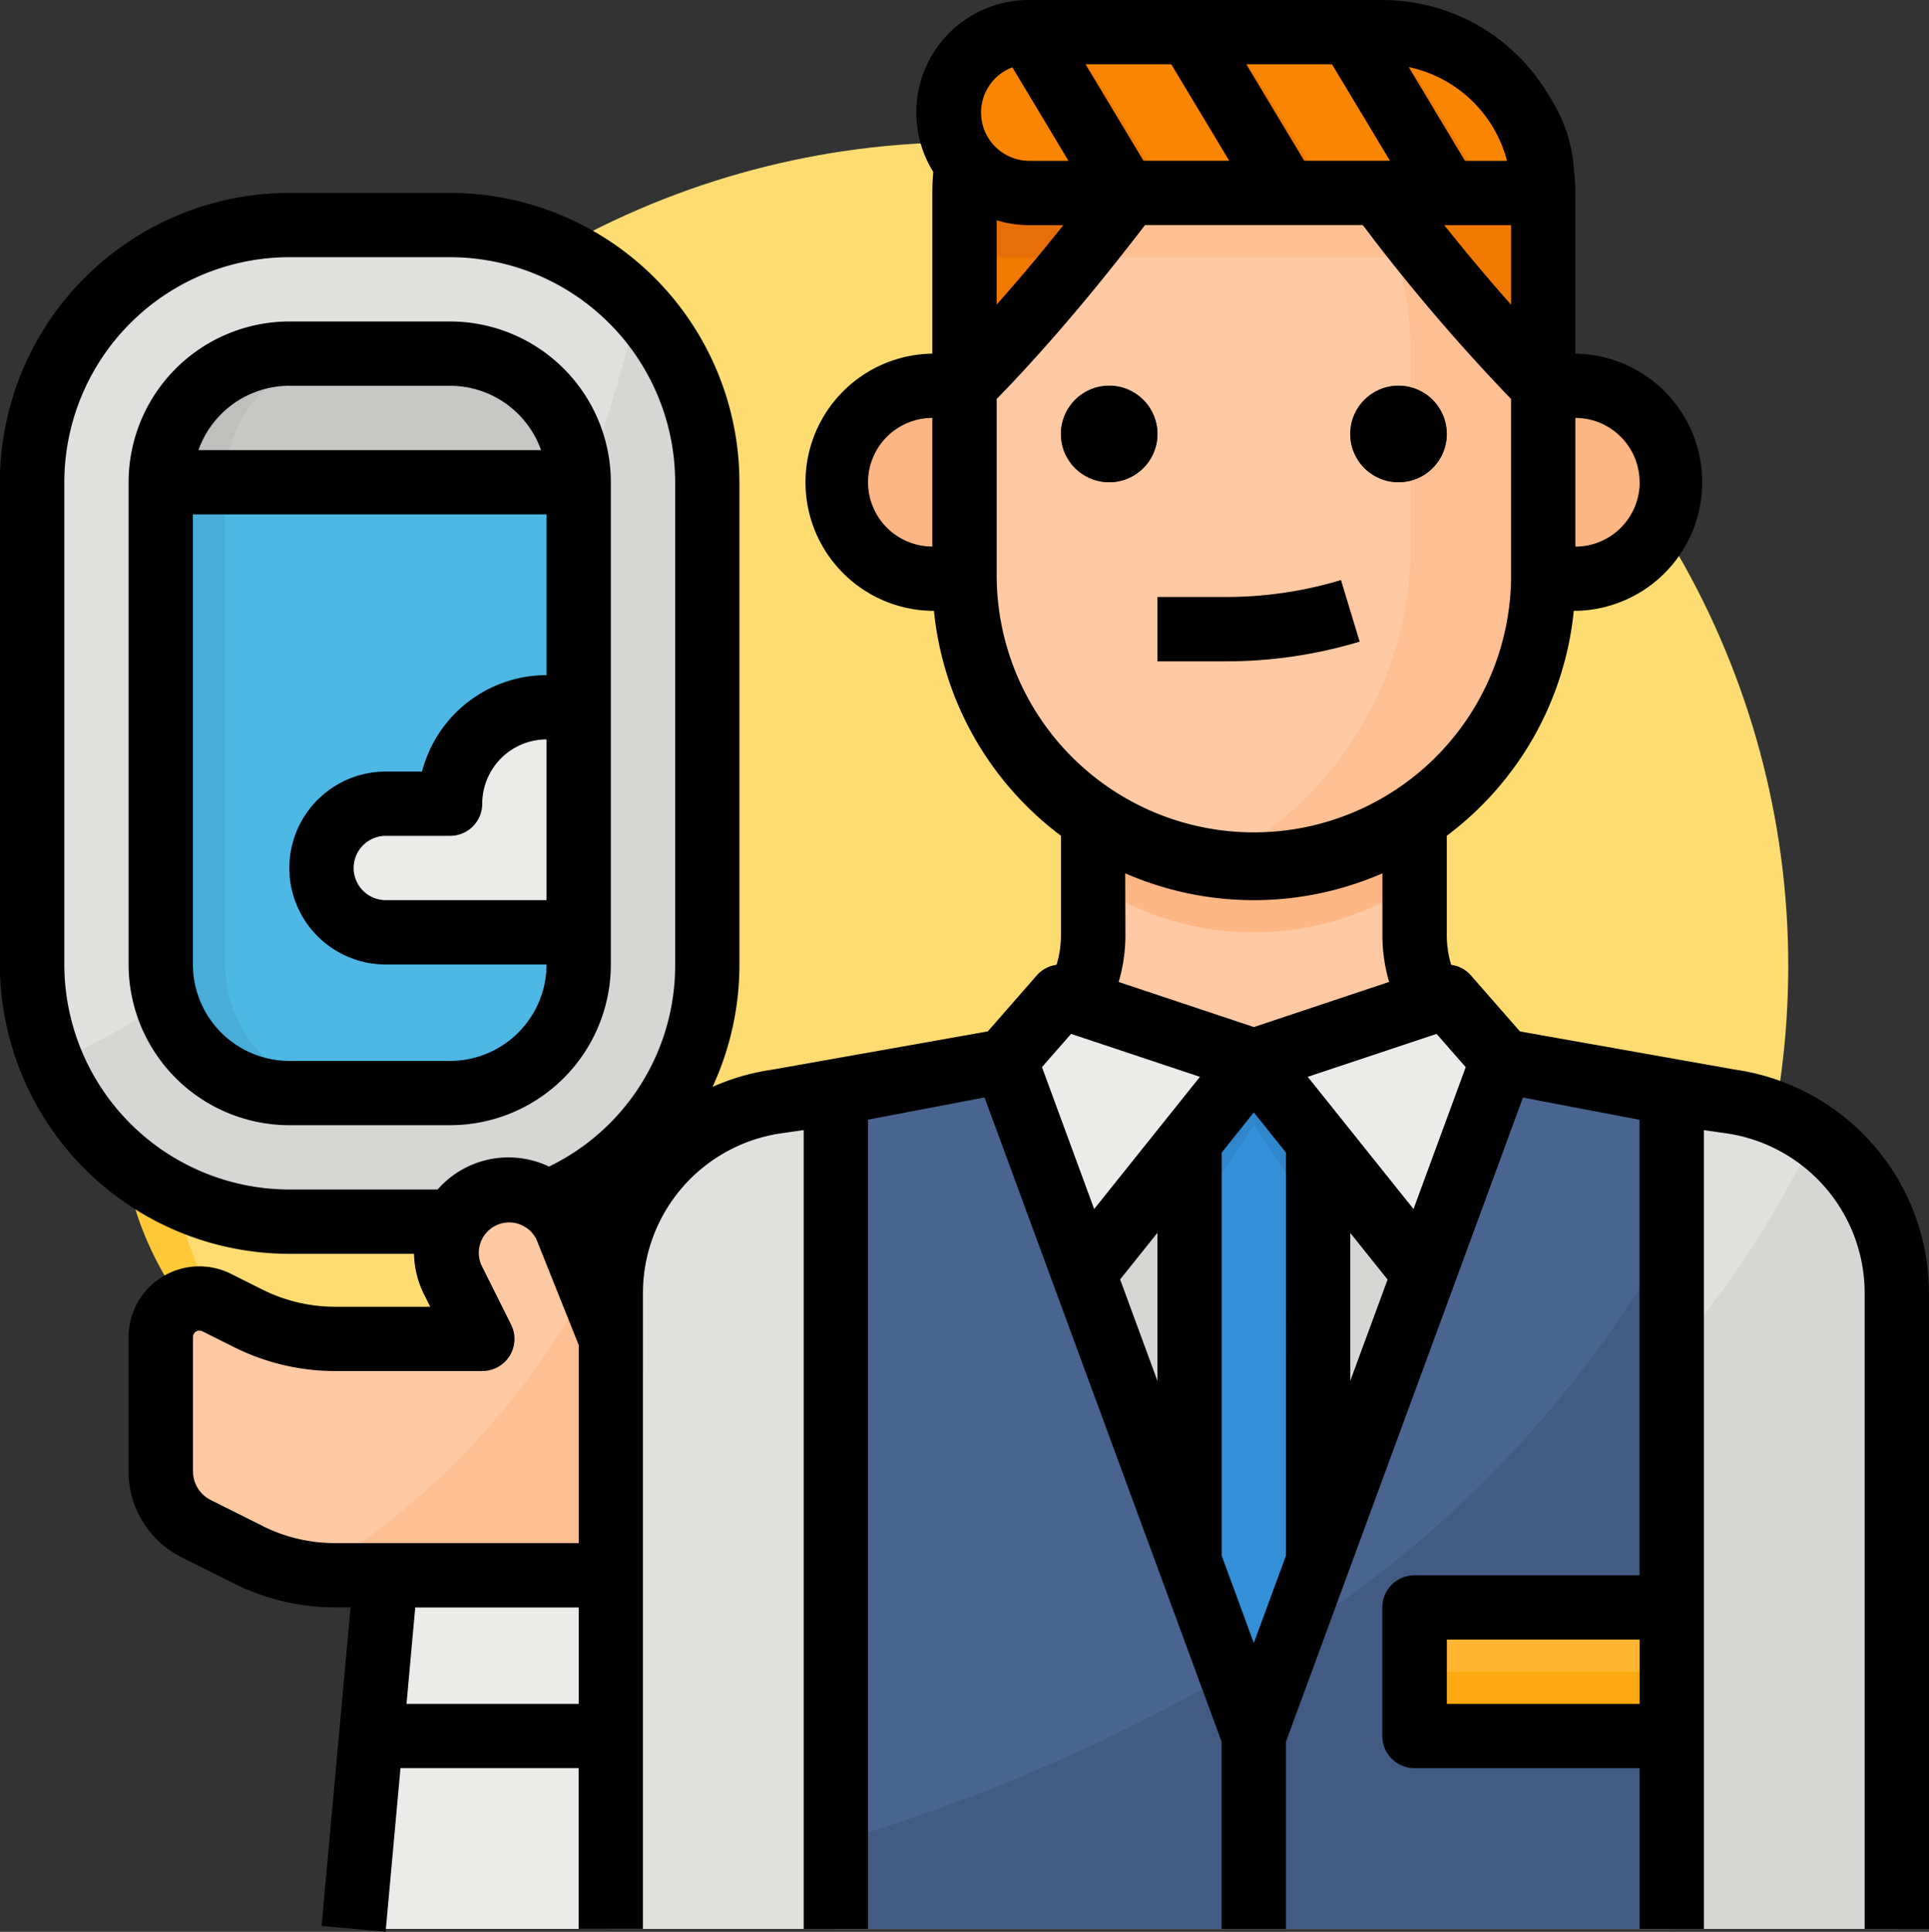 <svg xmlns="http://www.w3.org/2000/svg" width="79.879" height="80" viewBox="0 0 79.879 80">
  <rect x="0" y="0" width="79.879" height="80" fill="#333333" stroke="none"/>
  <g id="Grupo_103472" data-name="Grupo 103472" transform="translate(-810 -4779)">
    <g id="covid-test_1_" data-name="covid-test (1)" transform="translate(815 4788.572)">
      <path id="Trazado_2267" data-name="Trazado 2267" d="M27.671,70.369l51.072-5.335a30.1,30.1,0,1,0-51.072,5.335Z" transform="translate(-18.903 -19.29)" fill="#5c45bf"/>
      <path id="Trazado_2268" data-name="Trazado 2268" d="M264.915,261.921a13.662,13.662,0,0,1-1.972,1.885,7.22,7.22,0,0,1-6.623,1.169l.149.781a7.481,7.481,0,0,1-1.447,3.888,3.62,3.62,0,0,0-.409.129,9.873,9.873,0,0,0,9.944-1.258,19.927,19.927,0,0,0,1.785-1.569C265.255,265.669,264.969,263.478,264.915,261.921Z" transform="translate(-223.402 -229.75)" fill="#73c3f9"/>
      <path id="Trazado_2269" data-name="Trazado 2269" d="M224.165,261.921c-.054,1.557-.34,3.747-1.426,5.025a19.926,19.926,0,0,0,1.785,1.569,9.762,9.762,0,0,0,2.389,1.363,2.618,2.618,0,0,1,.255-.069,7.584,7.584,0,0,0,1.528-4.067l-.135-.706a7.191,7.191,0,0,1-2.423-1.23A13.69,13.69,0,0,1,224.165,261.921Z" transform="translate(-195.443 -229.75)" fill="#49b1f7"/>
      <path id="Trazado_2270" data-name="Trazado 2270" d="M266.847,4.064c-5.18-3.742-8.995-4.9-13.337-3.471l.034.014a9.542,9.542,0,0,0-.632,3.086,5.07,5.07,0,0,0,2.865,4.976,2.309,2.309,0,0,0-.116.321A11.537,11.537,0,0,1,263.685,11a5.754,5.754,0,0,1,1.969,2.825l.537,2.086,1.142,2.564a2.041,2.041,0,0,1,1.648-.246h0L269.5,10.2a6.929,6.929,0,0,0-2.65-6.138Z" transform="translate(-221.909 0)" fill="#73c3f9"/>
      <path id="Trazado_2271" data-name="Trazado 2271" d="M196.145,12.2c-4.824-2.262-2.241-8.079-2.241-8.079a23.113,23.113,0,0,0-6.58,3.559,6.929,6.929,0,0,0-2.65,6.138l.516,8.025h0a2.041,2.041,0,0,1,1.648.246l1.142-2.564.537-2.086a5.754,5.754,0,0,1,1.969-2.826,11.2,11.2,0,0,1,5.493-2.029A1.992,1.992,0,0,1,196.145,12.2Z" transform="translate(-162.028 -3.611)" fill="#49b1f7"/>
      <path id="Trazado_2272" data-name="Trazado 2272" d="M284.768,74.467a5.754,5.754,0,0,0-1.969-2.825,11.535,11.535,0,0,0-8-2.012c.032.017.061.035.093.051a1.865,1.865,0,0,0-.135,1.239,1.451,1.451,0,0,0,.655.83c-.041.058-.088.13-.136.213a14.128,14.128,0,0,1,7.524,1.581,4.642,4.642,0,0,1,1.969,2.173l.761,1.709Z" transform="translate(-241.024 -61.011)" fill="#9bd8f9"/>
      <path id="Trazado_2273" data-name="Trazado 2273" d="M218.914,72a1.436,1.436,0,0,1-.546-2.095,11.222,11.222,0,0,0-5.659,2.044,5.753,5.753,0,0,0-1.969,2.826l-.761,2.959.761-1.709a4.642,4.642,0,0,1,1.969-2.174,13.619,13.619,0,0,1,6.013-1.591A2.272,2.272,0,0,1,218.914,72Z" transform="translate(-184.252 -61.316)" fill="#73c3f9"/>
      <path id="Trazado_2274" data-name="Trazado 2274" d="M366.617,145.64a2.03,2.03,0,0,0-2.05.055,6.052,6.052,0,0,1,.018,1.783l-.508,3.7c0,.3-.009.591-.027.879a1.677,1.677,0,0,0,2.081-1.5,5.673,5.673,0,0,1,.219-.969c.33-1.03,1.52-2.8.266-3.948Z" transform="translate(-319.397 -127.523)" fill="#73c3f9"/>
      <path id="Trazado_2275" data-name="Trazado 2275" d="M183.88,145.64a2.03,2.03,0,0,1,2.05.055,6.056,6.056,0,0,0-.018,1.783l.508,3.7c0,.3.009.591.027.879a1.677,1.677,0,0,1-2.081-1.5,5.7,5.7,0,0,0-.219-.969C183.816,148.557,182.626,146.788,183.88,145.64Z" transform="translate(-160.865 -127.523)" fill="#49b1f7"/>
      <path id="Trazado_2276" data-name="Trazado 2276" d="M287.419,94.025l-.925-2.078-.537-1.205a4.641,4.641,0,0,0-1.969-2.173,14.1,14.1,0,0,0-7.44-1.585l.052.036a2.346,2.346,0,0,0,.024,2.948,1.241,1.241,0,0,0-.331.806,1.006,1.006,0,0,0,.348.715c-.309.586-1.354,2.906.436,4.506a1.4,1.4,0,0,0,.068,1.79v7.637a7.014,7.014,0,0,0,1.519,4.405,7.206,7.206,0,0,0,1.935,1.664,7.168,7.168,0,0,0,1.154-.73,13.608,13.608,0,0,0,5.26-10.822l.509-3.7a6.009,6.009,0,0,0-.1-2.212Z" transform="translate(-242.212 -76.283)" fill="#ffc7ab"/>
      <path id="Trazado_2277" data-name="Trazado 2277" d="M216.681,111.432a7.059,7.059,0,0,1-1.985-1.679,6.813,6.813,0,0,1-1.478-4.289V97.753a1.287,1.287,0,0,1,0-1.743c-2.162-1.751-.454-4.521-.454-4.521a.912.912,0,0,1,0-1.474,2.214,2.214,0,0,1-.006-3,13.689,13.689,0,0,0-6.2,1.6,4.641,4.641,0,0,0-1.969,2.174l-.537,1.205h0l-.924,2.074a6,6,0,0,0-.1,2.214l.508,3.7a13.608,13.608,0,0,0,5.261,10.822,7.227,7.227,0,0,0,7.887.629Z" transform="translate(-178.101 -76.324)" fill="#ffaa7b"/>
      <g id="Grupo_20679" data-name="Grupo 20679" transform="translate(23.789 17.304)">
        <path id="Trazado_2278" data-name="Trazado 2278" d="M197.216,146.333l-2.938-4.6a.553.553,0,0,1,.932-.595l2.938,4.6a.553.553,0,1,1-.932.595Z" transform="translate(-194.191 -140.879)" fill="#d3dcfb"/>
      </g>
      <g id="Grupo_20680" data-name="Grupo 20680" transform="translate(42.591 17.304)">
        <path id="Trazado_2279" data-name="Trazado 2279" d="M347.524,146.468a.553.553,0,0,1-.169-.763l2.918-4.572a.553.553,0,0,1,.932.595l-2.918,4.572A.552.552,0,0,1,347.524,146.468Z" transform="translate(-347.269 -140.878)" fill="#d3dcfb"/>
      </g>
      <path id="Trazado_2280" data-name="Trazado 2280" d="M290.42,165.072a10.393,10.393,0,0,1-5.366-1.28,5.019,5.019,0,0,0-2.95-.665,1.325,1.325,0,0,0,.247,1.449v7.637a7.014,7.014,0,0,0,1.519,4.405,7.257,7.257,0,0,0,2.157,1.792,7.166,7.166,0,0,0,.932-.612,13.836,13.836,0,0,0,3.2-3.556,4.881,4.881,0,0,0,.73-2.36l.229-5.821C291.147,165.514,290.822,165.059,290.42,165.072Z" transform="translate(-247.418 -143.072)" fill="#deeeff"/>
      <path id="Trazado_2281" data-name="Trazado 2281" d="M225.092,179.346a7.222,7.222,0,0,0,3.681-1.007,7.106,7.106,0,0,1-2.2-1.8,6.813,6.813,0,0,1-1.478-4.289v-7.711a1.152,1.152,0,0,1-.221-1.39,5.114,5.114,0,0,0-2.3.68,10.393,10.393,0,0,1-5.366,1.28c-.4-.013-.726.443-.7.988l.229,5.821a4.881,4.881,0,0,0,.73,2.36,13.833,13.833,0,0,0,3.2,3.556,7.213,7.213,0,0,0,4.423,1.512Z" transform="translate(-189.974 -143.109)" fill="#d3dcfb"/>
      <path id="Trazado_2282" data-name="Trazado 2282" d="M191.81,329.919l4.114-3.844a30.139,30.139,0,0,0,4.665-7.026c-2.706-4.916-12.629-7.473-12.629-7.473h-.2a23.733,23.733,0,0,1-3.583,3.459A13.579,13.579,0,0,1,170,316.544c.009.059.016.118.027.178a13.8,13.8,0,0,0-4.691,1.122,7.9,7.9,0,0,0-4.951,7.639v7.745a30.109,30.109,0,0,0,31.424-3.309Z" transform="translate(-140.749 -273.305)" fill="#73c3f9"/>
      <path id="Trazado_2283" data-name="Trazado 2283" d="M86.349,311.575h-.2s-10.3,2.655-12.776,7.755a20.923,20.923,0,0,0-1.481,5.053,30.217,30.217,0,0,0,11.054,8.934v-7.834c0-8.475,9.684-8.585,9.684-8.585-.022-.09-.04-.178-.055-.263a13.455,13.455,0,0,1-2.644-1.6A23.726,23.726,0,0,1,86.349,311.575Z" transform="translate(-63.126 -273.305)" fill="#49b1f7"/>
      <path id="Trazado_2284" data-name="Trazado 2284" d="M253.831,295.366a1.507,1.507,0,0,0-2.054.137,19.289,19.289,0,0,1-2.193,2,9.459,9.459,0,0,1-9.461,1.232,3.347,3.347,0,0,0-1.822,1.3,2.9,2.9,0,0,0-.34,2.171l-.129.008a13.58,13.58,0,0,0,14.279-1.46,23.791,23.791,0,0,0,3.782-3.695Z" transform="translate(-208.683 -258.788)" fill="#9bd8f9"/>
      <path id="Trazado_2285" data-name="Trazado 2285" d="M194.273,297.5a19.274,19.274,0,0,1-2.193-2,1.507,1.507,0,0,0-2.054-.137l-2.061,1.692a23.786,23.786,0,0,0,3.782,3.695,13.459,13.459,0,0,0,2.7,1.626,2.8,2.8,0,0,1,2.219-3.532A9.368,9.368,0,0,1,194.273,297.5Z" transform="translate(-164.94 -258.789)" fill="#73c3f9"/>
      <path id="Trazado_2286" data-name="Trazado 2286" d="M287.492,113.349a3.536,3.536,0,0,0-2.858-1.884H276.62a1.236,1.236,0,0,0-.326.8,1,1,0,0,0,.348.715c-.309.586-1.354,2.906.436,4.506a1.405,1.405,0,0,0,.059,1.779.328.328,0,0,1,.444.053c1.751,2.071,3.073,2.522,3.892,2.522h2.543a3.3,3.3,0,0,0,2.391-1.051,5.037,5.037,0,0,0,1.469-3.41v-2.707A2.439,2.439,0,0,0,287.492,113.349Z" transform="translate(-242.212 -97.774)" fill="#4b6bb2"/>
      <path id="Trazado_2287" data-name="Trazado 2287" d="M210.855,119.319a.327.327,0,0,1,.251-.116,1.287,1.287,0,0,1,0-1.743c-2.162-1.751-.454-4.521-.454-4.521a.912.912,0,0,1,0-1.474H203.8a3.535,3.535,0,0,0-2.858,1.884,2.439,2.439,0,0,0-.383,1.323v2.707a5.038,5.038,0,0,0,1.469,3.41,3.3,3.3,0,0,0,2.391,1.051h2.543C207.782,121.842,209.1,121.391,210.855,119.319Z" transform="translate(-175.989 -97.774)" fill="#2a428c"/>
      <path id="Trazado_2288" data-name="Trazado 2288" d="M283.573,123.466h-1.955a10.68,10.68,0,0,1-3.364,0H276.6c.014.014.026.028.041.042-.308.586-1.354,2.9.435,4.505a1.327,1.327,0,0,1,.253-.026,1.344,1.344,0,0,1,1.059.519c.065.082.129.162.194.24a5.333,5.333,0,0,1,1.267.52,10.36,10.36,0,0,0,5.209,1.284,1.939,1.939,0,0,0,.154-.125,5,5,0,0,1,1.169-2.194,2.809,2.809,0,0,0,.02-.323v-1.613A13.718,13.718,0,0,0,283.573,123.466Z" transform="translate(-242.213 -108.301)" fill="#ffaa7b"/>
      <path id="Trazado_2289" data-name="Trazado 2289" d="M220.572,128.5a1.344,1.344,0,0,1,1.059-.519c-2.162-1.751-.454-4.521-.454-4.521h-6.85c-.76,0-1.385.845-1.619,1.208a.968.968,0,0,0-.149.526v2.707a3.6,3.6,0,0,0,1.069,2.4,1.956,1.956,0,0,0,.274.241,10.36,10.36,0,0,0,5.209-1.284,5.334,5.334,0,0,1,1.267-.52C220.443,128.666,220.508,128.587,220.572,128.5Z" transform="translate(-186.514 -108.3)" fill="#fc9460"/>
      <path id="Trazado_2290" data-name="Trazado 2290" d="M301.554,165.822a.518.518,0,0,0-.114-.01,10.393,10.393,0,0,1-5.366-1.28,5.282,5.282,0,0,0-1.52-.581c.02.022.04.043.059.067,1.181,1.5,2.334,2.389,3.084,2.389h2.543A1.8,1.8,0,0,0,301.554,165.822Z" transform="translate(-258.437 -143.812)" fill="#bec8f7"/>
      <path id="Trazado_2291" data-name="Trazado 2291" d="M226.767,164.531a10.393,10.393,0,0,1-5.366,1.28.52.52,0,0,0-.114.01,1.8,1.8,0,0,0,1.314.584h2.543c.75,0,1.9-.893,3.084-2.389.019-.024.039-.045.059-.067A5.282,5.282,0,0,0,226.767,164.531Z" transform="translate(-194.17 -143.812)" fill="#a8b7ef"/>
      <path id="Trazado_2292" data-name="Trazado 2292" d="M338.308,123.466h-1.061l2.828,2.828V125.2a.968.968,0,0,0-.149-.526C339.693,124.311,339.068,123.466,338.308,123.466Z" transform="translate(-295.887 -108.301)" fill="#ffc7ab"/>
      <path id="Trazado_2293" data-name="Trazado 2293" d="M297.3,123.466h-3.364l6.958,6.958c.041-.037.081-.075.12-.116a3.752,3.752,0,0,0,1.049-2.078Z" transform="translate(-257.9 -108.301)" fill="#ffc7ab"/>
      <path id="Trazado_2294" data-name="Trazado 2294" d="M275.292,323.733h-1.926a.73.73,0,0,0-.73.73v22.385a30.279,30.279,0,0,0,3.385-.276V324.463A.73.73,0,0,0,275.292,323.733Z" transform="translate(-239.212 -283.969)" fill="#49b1f7"/>
      <path id="Trazado_2295" data-name="Trazado 2295" d="M38.833,197.411a5.655,5.655,0,0,0,4.508,1.83l5.577,5.875a5.779,5.779,0,0,0,2.38,3.636c1.512,1,3.531,1.188,6,.573a13.375,13.375,0,0,0-19.819-17.637c-.1.81-.323,3.74,1.351,5.723Z" transform="translate(-32.881 -165.267)" fill="#ffdd40"/>
      <path id="Trazado_2296" data-name="Trazado 2296" d="M25.085,231.238c-7.471,1.971-8.362-4.069-8.362-4.069l-5.67-5.973c-7.009,0-5.727-7.548-5.727-7.549a13.375,13.375,0,1,0,19.759,17.59Z" transform="translate(-0.514 -187.406)" fill="#ffc839"/>
      <g id="Grupo_20681" data-name="Grupo 20681" transform="translate(12.76 19.14)">
        <path id="Trazado_2297" data-name="Trazado 2297" d="M105.015,162.931a.614.614,0,0,1-.614-.614v-5.874a.614.614,0,1,1,1.228,0v5.874A.614.614,0,0,1,105.015,162.931Z" transform="translate(-104.401 -155.829)" fill="#deeeff"/>
      </g>
      <path id="Trazado_2298" data-name="Trazado 2298" d="M101.077,204.711h-.715a.536.536,0,0,0-.526.431l-.176.881A8.019,8.019,0,0,0,99.5,207.6v3.127h2.431V207.6a8.021,8.021,0,0,0-.156-1.573l-.176-.881A.536.536,0,0,0,101.077,204.711Z" transform="translate(-87.345 -179.567)" fill="#73c3f9"/>
      <path id="Trazado_2299" data-name="Trazado 2299" d="M101.274,209.248a.555.555,0,0,1-.554-.554v-3.642a.547.547,0,0,1,.121-.34h-.479a.536.536,0,0,0-.526.431l-.176.881a8.02,8.02,0,0,0-.156,1.573v3.127h2.431v-1.476h-.662Z" transform="translate(-87.346 -179.568)" fill="#1e9ef4"/>
      <path id="Trazado_2300" data-name="Trazado 2300" d="M96.813,253.659h3.092v2.177H96.813Z" transform="translate(-84.985 -222.502)" fill="#1e9ef4"/>
      <g id="Grupo_20682" data-name="Grupo 20682" transform="translate(10.917 30.542)">
        <path id="Trazado_2301" data-name="Trazado 2301" d="M93.7,249.887H90.011a.614.614,0,1,1,0-1.228H93.7a.614.614,0,1,1,0,1.228Z" transform="translate(-89.397 -248.659)" fill="#9bd8f9"/>
      </g>
      <path id="Trazado_2302" data-name="Trazado 2302" d="M91.376,270.106H86.934a.614.614,0,0,0-.614.614v.831h5.67v-.831A.614.614,0,0,0,91.376,270.106Z" transform="translate(-75.781 -236.929)" fill="#cc0053"/>
      <path id="Trazado_2303" data-name="Trazado 2303" d="M110.2,295.716a1.524,1.524,0,0,0-1.52,1.52V308a1.518,1.518,0,0,0,.685,1.266,13.412,13.412,0,0,0,2.238-.288V295.716Z" transform="translate(-95.397 -259.394)" fill="#ff4155"/>
      <path id="Trazado_2304" data-name="Trazado 2304" d="M89.154,294.763V284.319a1.478,1.478,0,0,1,1.474-1.474h1.361v-2h-5.67v15.094a13.425,13.425,0,0,0,2.835.3q.563,0,1.114-.046A1.478,1.478,0,0,1,89.154,294.763Z" transform="translate(-75.78 -246.346)" fill="#e80054"/>
      <g id="Grupo_20683" data-name="Grupo 20683" transform="translate(9.925 36.817)">
        <path id="Trazado_2305" data-name="Trazado 2305" d="M83.222,300.974H81.933a.614.614,0,0,1,0-1.228h1.289a.614.614,0,1,1,0,1.228Z" transform="translate(-81.319 -299.746)" fill="#f9a0b1"/>
      </g>
      <g id="Grupo_20684" data-name="Grupo 20684" transform="translate(9.925 39.241)">
        <path id="Trazado_2306" data-name="Trazado 2306" d="M82.527,320.708h-.594a.614.614,0,0,1,0-1.228h.594a.614.614,0,1,1,0,1.228Z" transform="translate(-81.319 -319.48)" fill="#ff7186"/>
      </g>
      <g id="Grupo_20685" data-name="Grupo 20685" transform="translate(9.925 41.665)">
        <path id="Trazado_2307" data-name="Trazado 2307" d="M82.527,340.441h-.594a.614.614,0,0,1,0-1.228h.594a.614.614,0,1,1,0,1.228Z" transform="translate(-81.319 -339.213)" fill="#ff7186"/>
      </g>
      <g id="Grupo_20686" data-name="Grupo 20686" transform="translate(9.925 44.089)">
        <path id="Trazado_2308" data-name="Trazado 2308" d="M83.222,360.175H81.933a.614.614,0,0,1,0-1.228h1.289a.614.614,0,1,1,0,1.228Z" transform="translate(-81.319 -358.947)" fill="#f9a0b1"/>
      </g>
      <g id="Grupo_20687" data-name="Grupo 20687" transform="translate(9.925 46.513)">
        <path id="Trazado_2309" data-name="Trazado 2309" d="M82.527,379.908h-.594a.614.614,0,0,1,0-1.228h.594a.614.614,0,1,1,0,1.228Z" transform="translate(-81.319 -378.68)" fill="#ff7186"/>
      </g>
      <path id="Trazado_2310" data-name="Trazado 2310" d="M66.378,62.644c3.558,2.551,9.037,2.67,11.1-.927,1.373-2.391-.025-5.655-1.367-7.888a30.243,30.243,0,0,0-9.736,8.816Z" transform="translate(-58.288 -47.216)" fill="#7255ce"/>
      <path id="Trazado_2311" data-name="Trazado 2311" d="M403.479,105.813a30.019,30.019,0,0,0-10.191-22.57c-1.224,1.624-1.591,4.221-.855,7.769,1.474,7.106-8.066,8.617-2.088,16.222,3.121,3.971,8.45,3.993,12.79,3.126a30.3,30.3,0,0,0,.344-4.547Z" transform="translate(-340.717 -73.018)" fill="#7255ce"/>
      <path id="Trazado_2312" data-name="Trazado 2312" d="M274.329,442.634a1.767,1.767,0,0,1-1.693-1.262v8.665a30.258,30.258,0,0,0,3.385-.275v-8.39A1.767,1.767,0,0,1,274.329,442.634Z" transform="translate(-239.212 -387.159)" fill="#1e9ef4"/>
      <path id="Trazado_2313" data-name="Trazado 2313" d="M420.333,401.969a10.29,10.29,0,0,0-2.234-3.539,1.1,1.1,0,0,0-1.88.766v6.617A30.256,30.256,0,0,0,420.333,401.969Z" transform="translate(-365.159 -349.199)" fill="#49b1f7"/>
    </g>
    <g id="Grupo_103356" data-name="Grupo 103356" transform="translate(346.195 4770.323)">
      <circle id="Elipse_5351" data-name="Elipse 5351" cx="34.111" cy="34.111" r="34.111" transform="translate(469.634 14.567)" fill="#ffdc72"/>
      <g id="Filled_outline" data-name="Filled outline" transform="translate(463.805 8.677)">
        <path id="Trazado_164717" data-name="Trazado 164717" d="M492.928,27.482v19.97a10.651,10.651,0,0,1-10.65,10.65H475.62a10.638,10.638,0,0,1-10.65-10.626V27.482a10.65,10.65,0,0,1,10.65-10.65h6.657a10.649,10.649,0,0,1,10.65,10.648Z" transform="translate(-463.639 -7.512)" fill="#e0e0de"/>
        <path id="Trazado_164718" data-name="Trazado 164718" d="M492.824,27.063v19.97a10.651,10.651,0,0,1-10.65,10.65h-6.657a10.656,10.656,0,0,1-9.822-6.522c9.4-4.433,20.1-13.384,24.241-31.391A10.615,10.615,0,0,1,492.824,27.063Z" transform="translate(-463.535 -7.092)" fill="#d6d6d4"/>
        <rect id="Rectángulo_26395" data-name="Rectángulo 26395" width="17.307" height="30.62" rx="4.66" transform="translate(6.656 14.645)" fill="#4db7e5"/>
        <path id="Trazado_164719" data-name="Trazado 164719" d="M472.292,46.787V26.817a5.332,5.332,0,0,1,5.326-5.326h-2.663a5.333,5.333,0,0,0-5.326,5.326v19.97a5.332,5.332,0,0,0,5.326,5.325h2.663A5.331,5.331,0,0,1,472.292,46.787Z" transform="translate(-462.973 -6.846)" fill="#48add9"/>
        <path id="Trazado_164720" data-name="Trazado 164720" d="M481.612,21.491h-6.657a5.333,5.333,0,0,0-5.326,5.326h17.307A5.332,5.332,0,0,0,481.612,21.491Z" transform="translate(-462.973 -6.846)" fill="#c7c7c5"/>
        <path id="Trazado_164721" data-name="Trazado 164721" d="M477.618,21.491h-2.663a5.333,5.333,0,0,0-5.326,5.326h2.663A5.332,5.332,0,0,1,477.618,21.491Z" transform="translate(-462.973 -6.846)" fill="#bfbfbd"/>
        <path id="Trazado_164722" data-name="Trazado 164722" d="M486.1,43.625h-7.987a2.663,2.663,0,0,1,0-5.326h2.663a3.994,3.994,0,0,1,3.993-3.994H486.1Z" transform="translate(-462.141 -5.016)" fill="#ebebe9"/>
        <path id="Trazado_164723" data-name="Trazado 164723" d="M521.717,48.451h-.03a5.538,5.538,0,0,1-3.631-5.2V37.8H504.743v5.451a5.539,5.539,0,0,1-3.631,5.2h-.031l-6.99,1.331V84.4h34.615V49.782Z" transform="translate(-459.478 -4.517)" fill="#fec9a3"/>
        <path id="Trazado_164724" data-name="Trazado 164724" d="M516.725,41.107V37.8H503.412v3.307A11.976,11.976,0,0,0,516.725,41.107Z" transform="translate(-458.147 -4.517)" fill="#feb784"/>
        <path id="Trazado_164725" data-name="Trazado 164725" d="M521.717,47.428h-.03a5.522,5.522,0,0,1-2.893-2.466l-7.4,2.465L504,44.962a5.519,5.519,0,0,1-2.891,2.466h-.031l-6.99,1.331V83.373h34.615V48.759Z" transform="translate(-459.478 -3.493)" fill="#d6d6d4"/>
        <path id="Trazado_164726" data-name="Trazado 164726" d="M503.48,56.261l7.046-8.808-7.987-2.663-2.33,2.663h.031Z" transform="translate(-458.605 -3.518)" fill="#ebebe9"/>
        <path id="Trazado_164727" data-name="Trazado 164727" d="M516.283,56.261l-7.047-8.808,7.989-2.663,2.329,2.663h-.03Z" transform="translate(-457.315 -3.518)" fill="#ebebe9"/>
        <path id="Trazado_164728" data-name="Trazado 164728" d="M509.569,47.12l-2.663,3.328V67.841l2.663,7.237,2.663-7.237V50.448Z" transform="translate(-457.648 -3.185)" fill="#348fd9"/>
        <path id="Trazado_164729" data-name="Trazado 164729" d="M509.569,47.12l-2.663,3.328V67.841l2.663,7.237,2.663-7.237V50.448Z" transform="translate(-457.648 -3.185)" fill="#348fd9"/>
        <path id="Trazado_164730" data-name="Trazado 164730" d="M521.051,22.656H519.72v7.989h1.331a3.994,3.994,0,0,0,0-7.989Z" transform="translate(-455.817 -6.68)" fill="#feb784"/>
        <path id="Trazado_164731" data-name="Trazado 164731" d="M498.153,22.656h-.066a3.994,3.994,0,0,0,0,7.989h1.331V22.656Z" transform="translate(-459.478 -6.68)" fill="#feb784"/>
        <path id="Trazado_164732" data-name="Trazado 164732" d="M522.715,22.991v9.318a11.982,11.982,0,1,1-23.963,0V22.991a11.982,11.982,0,0,1,11.982-11.982l.272,0A11.982,11.982,0,0,1,522.715,22.991Z" transform="translate(-458.813 -8.344)" fill="#fec9a3"/>
        <path id="Trazado_164733" data-name="Trazado 164733" d="M521.439,22.99v9.318a11.982,11.982,0,0,1-13.752,11.85,14.64,14.64,0,0,0,8.261-13.182V22.988a14.654,14.654,0,0,0-6.218-11.977A11.982,11.982,0,0,1,521.439,22.99Z" transform="translate(-457.536 -8.344)" fill="#fec093"/>
        <path id="Trazado_164734" data-name="Trazado 164734" d="M518.131,13.337H506.95c-1.049,1.456-2.464,3.354-4.059,5.326h15.24Z" transform="translate(-458.221 -8.011)" fill="#fec093"/>
        <path id="Trazado_164735" data-name="Trazado 164735" d="M498.752,24.32V16.333c0-4.413,2.981-5.326,6.657-5.326H509.4A103.959,103.959,0,0,1,498.752,24.32Z" transform="translate(-458.813 -8.344)" fill="#f27900"/>
        <path id="Trazado_164736" data-name="Trazado 164736" d="M499.263,13.337A6.229,6.229,0,0,0,498.752,16v2.663h4.73c1.6-1.971,3.011-3.87,4.059-5.326Z" transform="translate(-458.813 -8.011)" fill="#e67007"/>
        <path id="Trazado_164737" data-name="Trazado 164737" d="M521.051,24.32V16.333c0-4.413-2.979-5.326-6.656-5.326H510.4A104.068,104.068,0,0,0,521.051,24.32Z" transform="translate(-457.148 -8.344)" fill="#f27900"/>
        <path id="Trazado_164738" data-name="Trazado 164738" d="M508.559,30.4h-2.817V33.06h2.817a19.146,19.146,0,0,0,5.557-.816l-.773-2.547a16.46,16.46,0,0,1-4.784.7Z" transform="translate(-457.814 -5.674)" fill="#f7a468"/>
        <circle id="Elipse_5352" data-name="Elipse 5352" cx="1.997" cy="1.997" r="1.997" transform="translate(43.933 15.977)" fill="#7a432a"/>
        <circle id="Elipse_5353" data-name="Elipse 5353" cx="1.997" cy="1.997" r="1.997" transform="translate(55.915 15.977)" fill="#7a432a"/>
        <path id="Trazado_164739" data-name="Trazado 164739" d="M522.8,16.5H501.5a3.329,3.329,0,0,1,0-6.657h14.645A6.656,6.656,0,0,1,522.8,16.5Z" transform="translate(-458.896 -8.511)" fill="#f98500"/>
        <g id="Grupo_103397" data-name="Grupo 103397" transform="translate(41.238 1.331)">
          <path id="Trazado_164740" data-name="Trazado 164740" d="M514.527,9.869c-.093,0-.178-.027-.271-.027h-2.883l4.149,6.657h3.136Z" transform="translate(-498.247 -9.842)" fill="#f27900"/>
          <path id="Trazado_164741" data-name="Trazado 164741" d="M501.253,9.842a3.309,3.309,0,0,0-1.365.3l3.96,6.358h3.137l-4.147-6.657Z" transform="translate(-499.888 -9.842)" fill="#f27900"/>
          <path id="Trazado_164742" data-name="Trazado 164742" d="M505.549,9.842,509.7,16.5h3.137l-4.149-6.657Z" transform="translate(-499.079 -9.842)" fill="#f27900"/>
        </g>
        <path id="Trazado_164743" data-name="Trazado 164743" d="M485.938,56.543V82.9h9.319V48.284l-2.461.352A7.988,7.988,0,0,0,485.938,56.543Z" transform="translate(-460.643 -3.019)" fill="#e0e0de"/>
        <path id="Trazado_164744" data-name="Trazado 164744" d="M533.7,56.543V82.9H524.38V48.284l2.462.351a7.987,7.987,0,0,1,6.857,7.909Z" transform="translate(-455.151 -3.019)" fill="#e0e0de"/>
        <path id="Trazado_164745" data-name="Trazado 164745" d="M533.7,56.327V82.683H524.38V58.917a42.632,42.632,0,0,0,5.931-9.121A7.977,7.977,0,0,1,533.7,56.327Z" transform="translate(-455.151 -2.803)" fill="#d6d6d4"/>
        <path id="Trazado_164746" data-name="Trazado 164746" d="M528.707,48.45V83.065H494.092V48.45l6.99-1.331h.03l9.328,25.351.96,2.607,1.527-4.149,8.761-23.809h.03Z" transform="translate(-459.478 -3.185)" fill="#49648e"/>
        <path id="Trazado_164747" data-name="Trazado 164747" d="M528.707,53.4V82.168H494.092V78.579a75.794,75.794,0,0,0,16.347-7.007l.96,2.607,1.527-4.149A46.75,46.75,0,0,0,528.707,53.4Z" transform="translate(-459.478 -2.288)" fill="#425b82"/>
        <path id="Trazado_164748" data-name="Trazado 164748" d="M508.071,70.418h2.663v9.319h-2.663Z" transform="translate(-457.481 0.143)" fill="#3c5174"/>
        <path id="Trazado_164749" data-name="Trazado 164749" d="M515.061,66.923h10.65v5.325h-10.65Z" transform="translate(-456.483 -0.356)" fill="#ffb531"/>
        <path id="Trazado_164750" data-name="Trazado 164750" d="M515.061,69.253h10.65v2.662h-10.65Z" transform="translate(-456.483 -0.023)" fill="#ffa912"/>
        <path id="Trazado_164751" data-name="Trazado 164751" d="M509.569,47.12l-2.663,3.328v3.328l2.663-3.994,2.663,3.994V50.448Z" transform="translate(-457.648 -3.185)" fill="#3086cd"/>
        <path id="Trazado_164752" data-name="Trazado 164752" d="M477.345,71.582l-.726,7.989h10.65V71.582Z" transform="translate(-461.974 0.309)" fill="#ebebe9"/>
        <path id="Trazado_164753" data-name="Trazado 164753" d="M487.179,65.758H477.86l-.606,6.656h9.925Z" transform="translate(-461.884 -0.523)" fill="#ebebe9"/>
        <path id="Trazado_164754" data-name="Trazado 164754" d="M488.268,57.964v9.791H476.84a8.033,8.033,0,0,1-3.571-.843L471.1,65.828a2.665,2.665,0,0,1-1.472-2.382V57.888a1.6,1.6,0,0,1,2.312-1.429l1.328.662a7.956,7.956,0,0,0,3.571.843h6.1l-1.217-2.438a2.589,2.589,0,0,1,4.633-2.314c.032.064.061.129.088.2l.905,2.261Z" transform="translate(-462.973 -2.52)" fill="#fec9a3"/>
        <path id="Trazado_164755" data-name="Trazado 164755" d="M487.477,57.478v9.791H476.05a7.9,7.9,0,0,1-.886-.05,31.621,31.621,0,0,0,11.4-12.035Z" transform="translate(-462.182 -2.033)" fill="#fec093"/>
        <path id="Trazado_164756" data-name="Trazado 164756" d="M481.778,53.609a6.663,6.663,0,0,0,6.656-6.656V26.983a6.665,6.665,0,0,0-6.656-6.657h-6.657a6.666,6.666,0,0,0-6.657,6.657v19.97a6.664,6.664,0,0,0,6.657,6.656Zm3.993-9.319h-6.656a1.331,1.331,0,0,1,0-2.663h2.663a1.331,1.331,0,0,0,1.33-1.331,2.667,2.667,0,0,1,2.663-2.663Zm-10.65-21.3h6.657a4,4,0,0,1,3.765,2.663H471.357A4,4,0,0,1,475.121,22.989Zm-3.994,23.965V28.315h14.645v6.656a5.335,5.335,0,0,0-5.157,3.994h-1.5a3.994,3.994,0,0,0,0,7.989h6.656a4,4,0,0,1-3.993,3.993h-6.657A4,4,0,0,1,471.127,46.953Z" transform="translate(-463.139 -7.013)"/>
        <path id="Trazado_164757" data-name="Trazado 164757" d="M505.742,33.06h2.817a19.184,19.184,0,0,0,5.557-.815l-.773-2.549a16.5,16.5,0,0,1-4.784.7h-2.817Z" transform="translate(-457.814 -5.674)"/>
        <path id="Trazado_164758" data-name="Trazado 164758" d="M504.244,26.651a2,2,0,1,0-2-2A2,2,0,0,0,504.244,26.651Z" transform="translate(-458.313 -6.68)"/>
        <path id="Trazado_164759" data-name="Trazado 164759" d="M514.728,26.651a2,2,0,1,0-2-2A2,2,0,0,0,514.728,26.651Z" transform="translate(-456.816 -6.68)"/>
        <path id="Trazado_164760" data-name="Trazado 164760" d="M535.683,52.976l-8.939-1.587-2.027-2.317a1.325,1.325,0,0,0-.819-.441,4.2,4.2,0,0,1-.182-1.225v-4.12a13.277,13.277,0,0,0,5.258-9.313h.066a5.326,5.326,0,0,0,0-10.651V16.666a7.886,7.886,0,0,0-.061-.973,6.11,6.11,0,0,0-.91-2.849c-.035-.064-.066-.112-.093-.152a7.99,7.99,0,0,0-6.925-4.015H506.407a4.658,4.658,0,0,0-3.955,7.12c-.025.27-.039.557-.039.869v6.656a5.326,5.326,0,0,0,0,10.651h.067a13.273,13.273,0,0,0,5.258,9.313v4.12a4.249,4.249,0,0,1-.182,1.226,1.324,1.324,0,0,0-.821.44l-2.026,2.317-8.941,1.587a9.187,9.187,0,0,0-2.458.711,12.023,12.023,0,0,0,1.114-5.07V28.647a12,12,0,0,0-11.982-11.982h-6.657A11.994,11.994,0,0,0,463.8,28.647v19.97A12,12,0,0,0,475.787,60.6h5.163a3.9,3.9,0,0,0,.416,1.68l.255.512h-3.949a6.711,6.711,0,0,1-2.977-.7l-1.327-.664a2.93,2.93,0,0,0-4.239,2.621V69.6a3.973,3.973,0,0,0,2.208,3.573l2.167,1.083a9.372,9.372,0,0,0,4.168.985h.65l-1.2,13.192,2.651.241.616-6.777h7.377v6.657h2.663V62.2a6.689,6.689,0,0,1,5.715-6.59l.942-.135v33.08h2.662V55.044l4.826-.919.351.952,9.467,25.73v7.75h2.663v-7.75l6.965-18.927,2.5-6.8.35-.952,4.826.92V73.912h-9.319a1.331,1.331,0,0,0-1.331,1.331v5.325a1.331,1.331,0,0,0,1.331,1.331H531.7v6.657h2.663V55.477l.942.135a6.691,6.691,0,0,1,5.715,6.59V88.557h2.662V62.2a9.363,9.363,0,0,0-8-9.225Zm-69.215-4.359V28.647a9.33,9.33,0,0,1,9.319-9.319h6.657a9.33,9.33,0,0,1,9.319,9.319v19.97a9.255,9.255,0,0,1-5.223,8.369,3.905,3.905,0,0,0-4.613.95h-6.141A9.33,9.33,0,0,1,466.468,48.618ZM474.7,71.878l-2.167-1.083a1.324,1.324,0,0,1-.736-1.191V64.046a.266.266,0,0,1,.385-.239l1.327.663a9.355,9.355,0,0,0,4.168.984h6.1a1.33,1.33,0,0,0,1.191-1.926l-1.218-2.438A1.258,1.258,0,0,1,486,59.966a.968.968,0,0,1,.042.094l1.728,4.319v8.2h-10.1a6.7,6.7,0,0,1-2.977-.7Zm5.938,7.36L481,75.244h6.771v3.994Zm43.081,0V76.575H531.7v2.663ZM510.4,44.843a13.31,13.31,0,0,0,10.65,0v2.562a6.848,6.848,0,0,0,.279,1.935l-5.6,1.869-5.6-1.867a6.93,6.93,0,0,0,.279-1.935Zm5.325,9.9,1.331,1.664V73.1l-1.331,3.618L514.395,73.1V56.407ZM511.733,65.86l-1.544-4.2,1.544-1.93Zm7.987-6.125,1.544,1.93L519.72,65.86Zm2.618-.99-2.91-3.637-1.47-1.838,5.336-1.778L524.5,52.87ZM505.076,17.8a4.647,4.647,0,0,0,1.331.2h1.433q-1.423,1.783-2.765,3.291Zm6.079-2.467-2.4-3.994h3.552l2.4,3.994Zm6.657,0-2.4-3.994h3.551l2.4,3.994ZM526.378,18v3.294q-1.336-1.5-2.767-3.294Zm5.325,10.65a2.666,2.666,0,0,1-2.663,2.663V25.984A2.666,2.666,0,0,1,531.7,28.647Zm-5.494-13.313h-1.741l-2.329-3.882A5.345,5.345,0,0,1,526.208,15.334Zm-20.482-3.872,2.323,3.872h-1.642a2,2,0,0,1-.681-3.872ZM499.75,28.647a2.667,2.667,0,0,1,2.663-2.663V31.31A2.667,2.667,0,0,1,499.75,28.647Zm5.326,3.994V25.2c.5-.513.982-1.023,1.422-1.512,1.49-1.631,3.078-3.544,4.721-5.691h9.017c.163.211.328.425.492.647l.021.026a78.648,78.648,0,0,0,5.629,6.53v7.442a10.651,10.651,0,0,1-21.3,0Zm3.081,18.85,5.337,1.779-1.47,1.838-2.91,3.637-2.162-5.877Z" transform="translate(-463.805 -8.677)"/>
      </g>
    </g>
  </g>
</svg>
